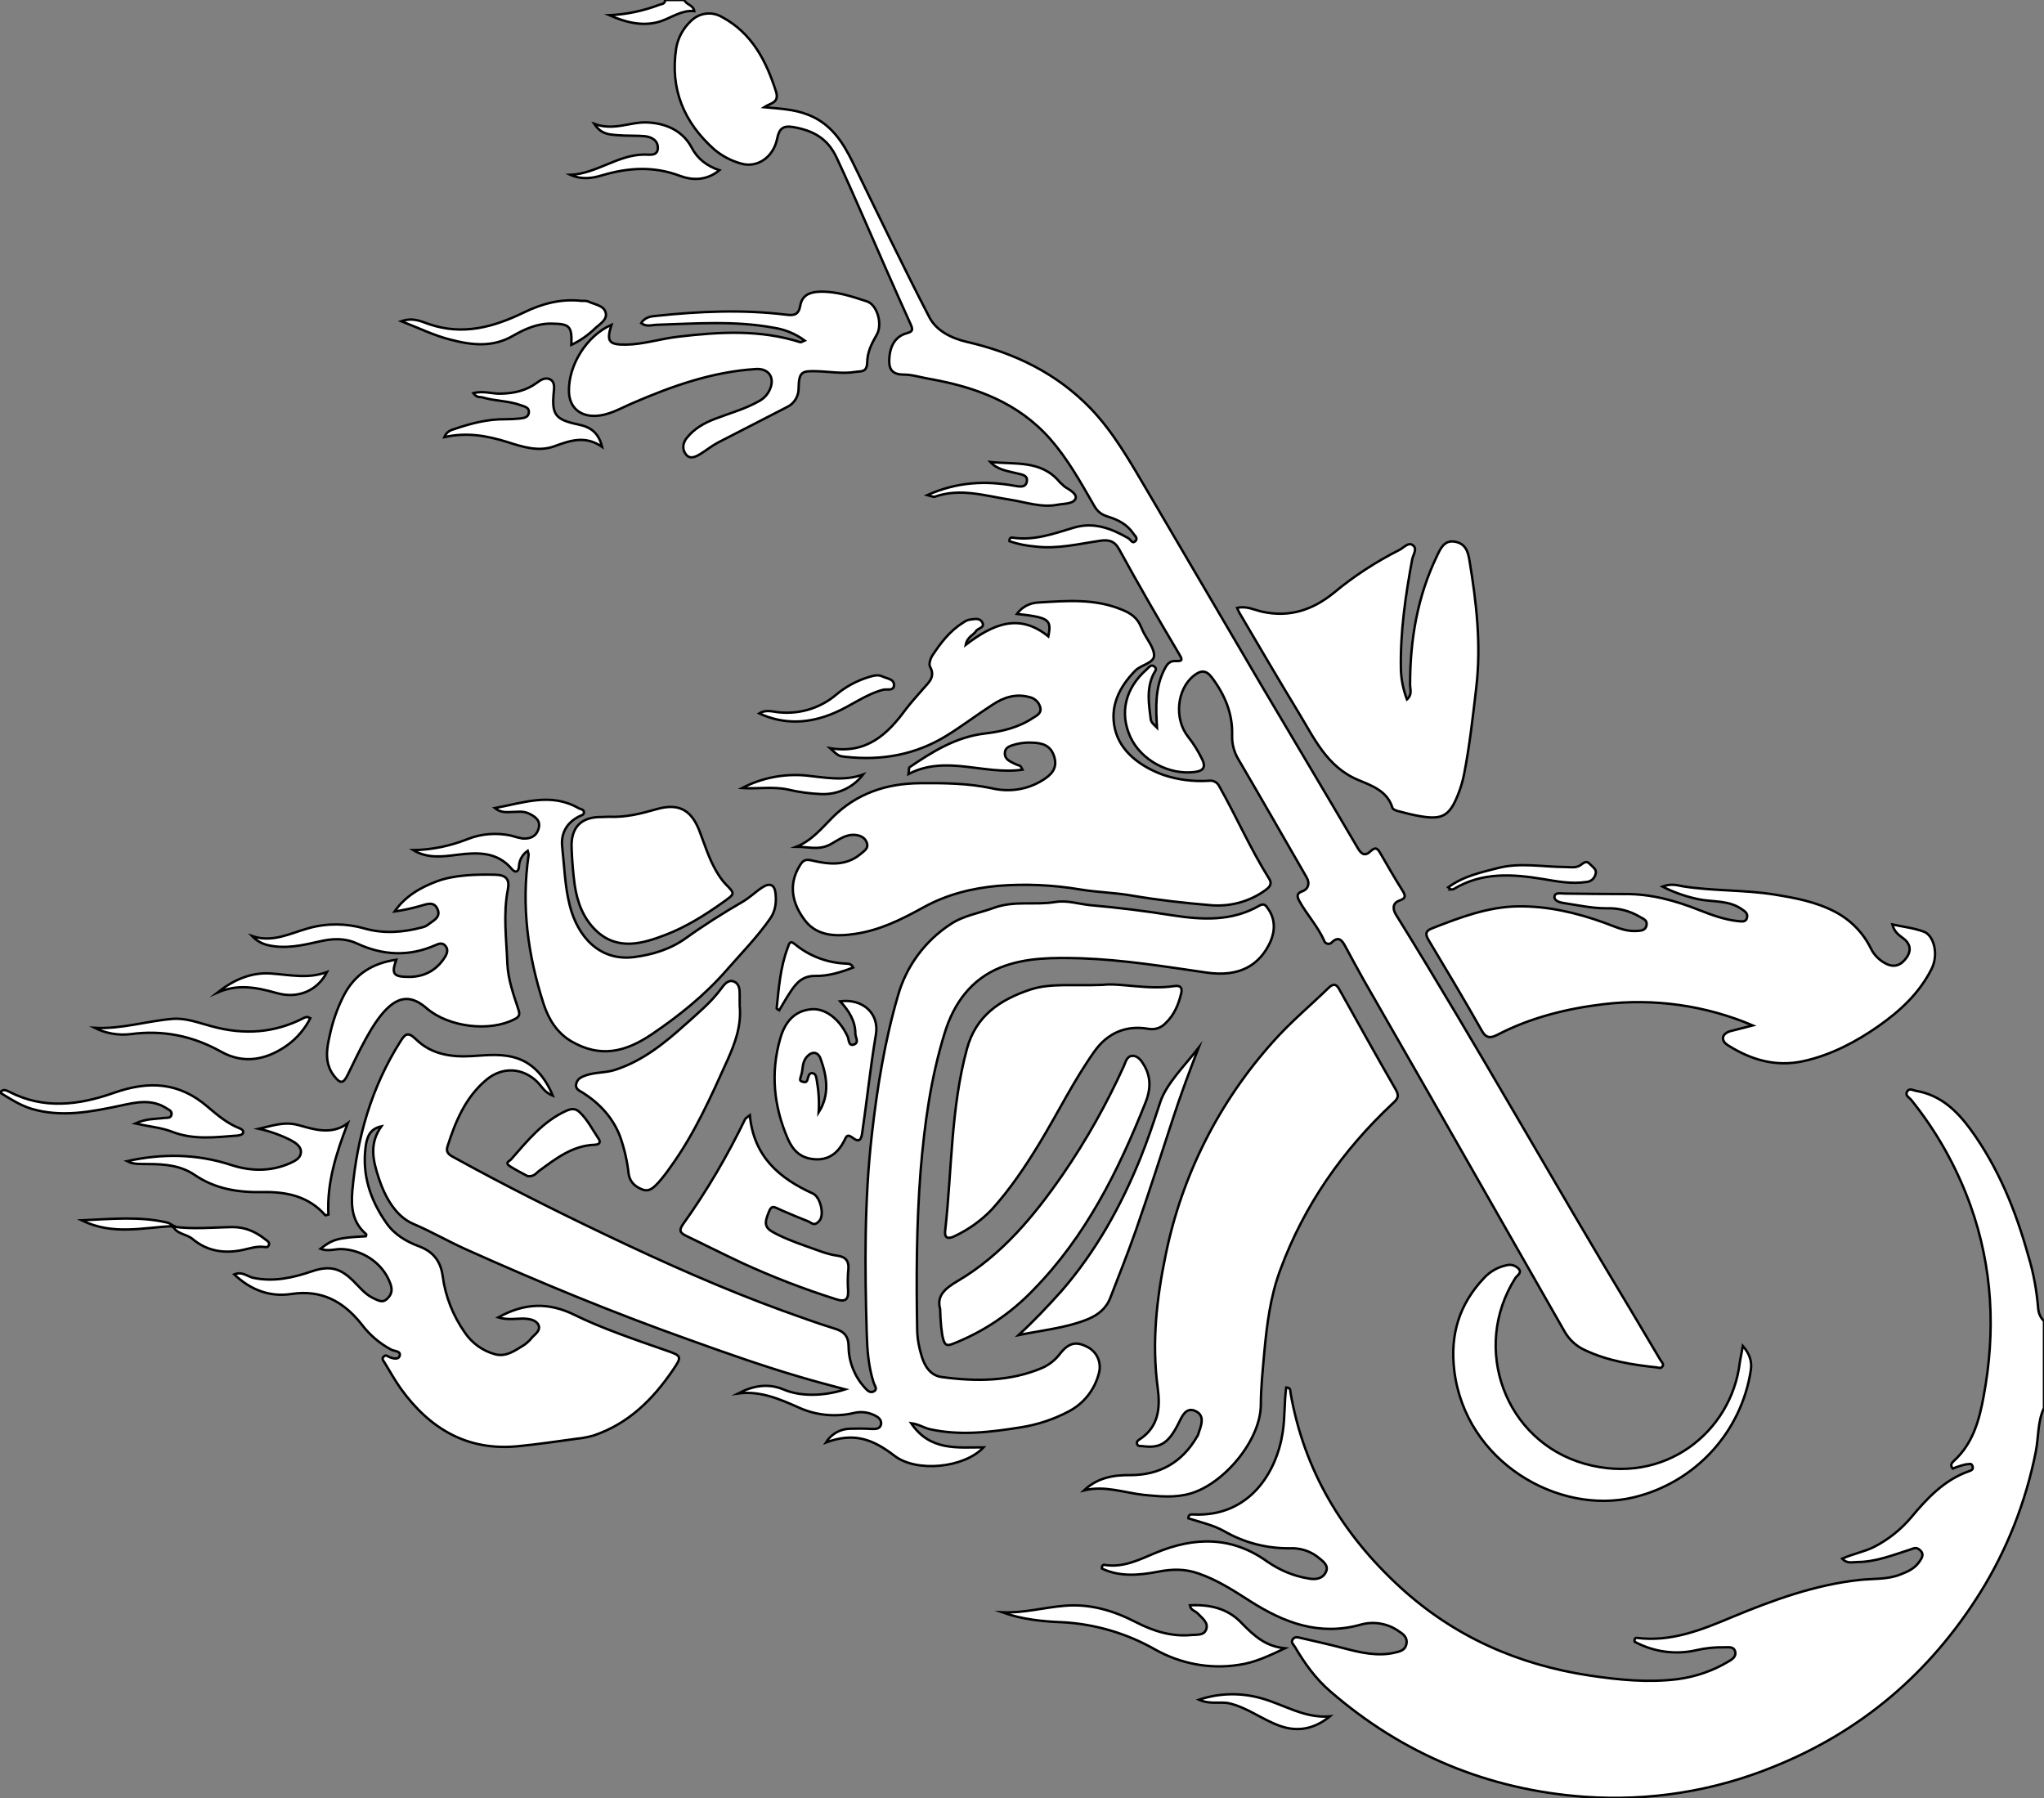 <?xml version="1.0" encoding="utf-8"?>
<!-- Generator: Adobe Illustrator 21.0.0, SVG Export Plug-In . SVG Version: 6.00 Build 0)  -->
<svg version="1.1" baseProfile="tiny" id="图层_1"
	 xmlns="http://www.w3.org/2000/svg" xmlns:xlink="http://www.w3.org/1999/xlink" x="0px" y="0px" viewBox="0 0 846.4 744.5"
	 xml:space="preserve">
<rect x="0" y="0" width="846.4" height="744.5" fill="#808080" stroke="none"/>
<g>
	<path id="X940018M2Gra2OT10_5_" fill="#FFFFFF" stroke="#000000" stroke-miterlimit="10" d="M846.4,583c-2.7,5.7-2.2,12.1-3.4,18.1
		c-4.1,20.7-11.9,40.6-23.1,58.5c-20.8,33.2-49.2,57.4-85.6,72c-24.8,10.1-51.5,14.3-78.2,12.4c-39.9-2.9-75.2-17.6-105.4-43.8
		c-5.9-5.1-10.5-11.5-14.5-18.3c-0.5-0.9-1.8-1.8-0.9-3.1c0.9-1.3,2.2-0.8,3.2-0.6c6.1,1.4,12.3,2.8,18.4,4.4
		c6.1,1.6,13.6,3.4,20.7,1.7c2.2-0.5,4.3-1,4.8-3.6s-1.2-4-3.1-5.2c-4.6-3.3-10.4-4.3-15.8-2.8c-17.1,4.8-31.7-0.7-45.8-9.7
		c-6.9-4.4-13.6-8.8-21.5-11.5c-5.7-2-11-1.8-16.7-0.7c-7.9,1.5-15.8,2.2-23.2-1.3c-0.1-1.3,0.5-1.7,1.2-1.5c7.7,1.2,14.3-2.2,21-5
		c16.1-6.7,31.6-7,46.4,3.7c5.1,3.5,10.8,5.9,16.9,6.9c3.1,0.6,6,0.1,7.3-2.8s-1.8-4.7-3.7-6.3c-3.2-2.4-7.3-3.6-11.3-3.4
		c-9.5,0.1-18.9-2.3-27.2-7.1c-4.6-2.6-9.9-3.7-14.8-5.3c0-1.9,1.3-1.6,2.1-1.6c23.4,1.1,34.6-17.8,37-34.3
		c0.9-6.1,0.6-12.2,1.4-18.3c1.9,0.1,1.7,1.4,1.8,2.2c5.6,32.3,21.6,58.7,45.5,80.6c22.3,20.4,48.7,32,78.4,36.5
		c12.1,1.8,24.1,3,36.3,1.5c7.5-1,14.6-3.4,21.1-7.3c1.6-0.9,3.4-2.1,2.8-4.2s-2.7-1.7-4.3-1.7c-4-0.1-7.9,0.3-11.8,1.2
		c-8.6,2-17.7,0.7-25.5-3.5c-0.2-1.4,0.4-1.7,0.9-1.6c14.1,1.8,26.8-3.3,39.4-8.6c17.1-7.1,34.4-13.4,52.9-15.4
		c5.6-0.6,11.3-0.1,16.7-2.2c3.2-1.2,6.2-2.6,8.1-5.5c0.8-1.2,2-2.9,0.3-4.5s-2.6-0.9-4.1-0.4c-7.3,2.3-14.4,5.2-22.2,5.2
		c-1.9,0-4,0.8-6.1-1.4c4.5-2,9-2.8,13.1-4.8c5.9-3,11.2-7.2,15.5-12.3c6.7-8,13.7-15.5,23.9-19.1c0.9-0.3,2-0.7,1.5-2.1
		s-1.3-0.8-2.2-0.8s-4.1,1-6,1.8c-1.3-1.6-0.2-2.5,0.5-3.2c7.9-7.2,10.5-16.9,12.3-26.7c5-26.8,3.8-53.3-5.5-79.2
		c-5.7-15.8-14-30.6-24.6-43.7c-0.8-0.9-2.5-1.7-1.6-3.3s2.5-0.5,3.7-0.3c10.1,1.7,16.9,8.2,22.6,16c11.5,15.8,18.7,33.6,23.9,52.3
		c2.2,7.2,3.5,14.5,4.1,22c0.2,1.9,1,3.7,2.4,5L846.4,583L846.4,583z"/>
	<path id="XBF0202M2Gra6Co4_4_" fill="#FFFFFF" stroke="#000000" stroke-miterlimit="10" d="M283.4,0c0.7,2,3.6,1.9,4.1,4.6
		c-5.1-0.5-9.1,2.5-13.6,4.1c-7.2,2.5-14.5,0.7-21.6-2.4C259.4,6,266.4,4.5,273,2c1.1-0.4,2.4-0.3,2.4-2H283.4z"/>
	<path id="X940018M2Gra2OT10_4_" fill="#FFFFFF" stroke="#000000" stroke-miterlimit="10" d="M157.9,466.4c-4.9,1-6,4.7-6.5,8.5
		c-1.5,11.6,1.9,22,8.6,31.5c3.4,4.9,8.3,7.7,13.6,9.7s8.8,5.6,9.7,12.2c1.1,8.5,4.3,16.5,9.2,23.5c2.9,4.3,7.3,7.5,12.3,8.9
		c4.8,1.4,8.6-1.6,12.4-3.9c1.2-0.9,2.3-1.9,3.2-3.1c1.4-1.4,3.5-2.9,2.6-5s-3.6-2.6-6-2.7c-2.4-0.1-6.8,0.7-10.7-0.5
		c11-6.1,21-6.3,31.7-1s24.9,10.2,37.6,14.6c6.7,2.3,6.9,2.5,3.1,8.1c-8.3,12.2-18.4,22.3-32.9,27.2c-2.2,0.6-4.5,1.1-6.8,1.3
		c-8.1,1.1-16.1,2.3-24.2,3.1c-21.2,2.2-36.9-7.2-48.9-23.9c-2.4-3.4-4.4-7-6.6-10.6c-0.5-0.8-1.4-1.7-0.4-2.6s1.5-0.1,2.3,0.2
		s3.7,1.5,4.3-0.5s-2.1-1.9-3.4-2.5c-4.9-2.6-9.1-6.2-12.4-10.6c-7.5-9.4-16.5-14.4-29.1-12.5c-8.7,1.3-16.6-1.5-23.6-8.1
		c3.3-1.4,5.5,0.9,7.8,1.4c8.5,1.8,16.5,0,24.4-2.7s12.1-0.8,16.9,3.8c2.6,2.5,4.8,5.5,8.2,7.2s4.5,2,6.4,0s1.7-4.1,0.7-6.5
		c-3.1-7.9-11.1-13.3-19.8-13.7c-2.9-0.1-5.8,1.1-8.9-0.1c5-4,7.3-4.6,18.8-5.2c0.1-0.3,0.3-0.8,0.1-0.9c-5.6-4.8-6.3-10.9-5.7-18
		c2-22.1,7.9-42.7,19.8-61.6c2-3.2,3.1-4.4,6.5-1.1c6.4,6.3,14.6,7.5,23.2,7c6.5-0.4,13-1.2,19.3,1.1c6.3,2.3,11.1,7.7,14.2,15.3
		c-3.5-1.4-4.6-3.9-6.4-5.7c-6.1-6-14.5-6.4-21.1-0.9c-8.7,7.3-12.8,17.3-16.1,27.6c-0.8,2.5,0.7,3.5,2.6,4.5
		c21,11.6,42.4,22.3,64,32.6c23.7,11.3,47.7,22,72.4,31c7,2.5,14.1,5.1,21.2,7.3c4.1,1.2,5.9,3.2,5.9,7.7c0.1,6.2,2.5,12.2,6.7,16.8
		c1,1.1,2.2,2.4,3.8,1.5s0.3-2.3-0.1-3.5c-2.2-6.7-2.7-13.7-2.9-20.7c-0.8-27.3-1-54.7,2.1-81.9c2.2-19.4,5.3-38.7,10.8-57.6
		c3.4-12.2,11.2-22.8,21.8-29.7c5.3-3.6,12-4.6,18-6.8c8.5-3.1,17-1,25.4-2.4c4.9-0.8,9.6,0.8,14.4,1.3c11.4,1,22.7,2.4,34,4.2
		c12.3,1.9,24.7,2.6,36.1-4c1.9-1.1,2.7-0.1,3.6,1.3c3.1,4.4,2.9,9.3,0.9,13.8c-4.3,9.2-12.3,14.7-26.5,12.6
		c-17.2-2.5-34.5-5.3-51.9-5.9c-11.3-0.3-22.8-0.4-33.3,3.8c-12,4.8-19.3,14.7-23.1,27.1c-5.8,18.7-8.4,37.9-10,57.3
		c-1.7,22-1.8,43.9-1.4,65.9c0.1,3.7,0.8,7.3,1.9,10.8c1.2,4,3.6,7.9,8.3,8.5c14.1,1.9,28.2,1.9,41.6-3.8c2.9-1.3,5.4-3.3,7.3-5.8
		c3.5-4.5,6.6-5.3,11.1-3c4.1,1.9,6.2,6.4,5.1,10.8c-1.7,6.9-6.2,12.7-12.5,16c-6.2,3.3-12.9,5.5-19.8,6.6
		c-12.5,2-25.1,3.6-37.7,0.8c-2.4-0.5-4.4-2-7.8-2.5c7.8,11.6,19.1,10,30,10c-8.1,8.6-27.8,10.5-36.9,3.5s-16.9-9.8-28.4-5.5
		c2.1-3.4,5.8-5.6,9.8-5.7c3.2-0.1,6.3-0.1,9.5,0.1c1.4,0,2.8,0,3.4-1.5s-0.4-3-1.7-3.7c-2.7-1.6-6-2.2-9.1-1.5
		c-7.8,1.9-16.1,1.1-23.4-2.3c-7.9-3.5-15.8-6.9-24.9-5.7c6.2-3.2,12.4-4.4,19-1.6s16.1,2.9,25.4-0.1c-7.1-1.9-13.2-3.5-19.2-5.3
		c-15.3-4.5-30.3-9.8-45.3-15.2c-31.5-11.2-62.3-23.9-92.8-37.6c-7.3-3.3-14.2-7.3-21.5-10.4s-11.7-11-14.3-18.8
		C154.3,480.2,152.9,473.5,157.9,466.4z"/>
	<path id="X1100AAM2Gra1OT6_6_" fill="#FFFFFF" stroke="#000000" stroke-miterlimit="10" d="M316.4,44.4c6.3,0.6,12.4,0.8,18.2,3.1
		c9.5,3.7,14.4,11.3,18.6,19.9c10.4,21.4,20.7,42.8,31.6,63.9c3,5.8,9.3,8.8,15.7,10.3c19.6,4.5,37.1,13,51.1,27.5
		c9.7,10.1,16.6,22.5,23.7,34.5c15.7,26.7,31.3,53.4,47,80.1c13.3,22.5,26.7,44.9,39.9,67.4c1.5,2.6,3,3.6,5.3,1.4s3.1-0.9,4.2,1
		c2.9,5,5.8,10.1,8.9,15c1.4,2.2,1.8,3.4-1.1,4.4c-2.9,1-2.9,3.5-1.4,5.9c33.7,54.3,64.8,110.1,97.8,164.7l11.7,19.7
		c0.5,0.8,1.5,1.6,0.8,2.6s-1.5,0.5-2.3,0.4c-10.3-1.1-20.4-2.7-29.9-7.2c-3.5-1.6-6.4-4.3-8.3-7.6l-55.9-98l-27.3-47.6
		c-2.6-4.6-5.1-9.3-7.6-13.9c-1.3-2.4-2.7-4.5-5.6-1.7c-0.7,0.8-1.9,0.8-2.7,0.1c-0.2-0.2-0.4-0.5-0.5-0.8
		c-2.6-6-7.2-10.8-10.3-16.5c-1.2-2.3-0.8-3.2,1.4-4s3.2-3.1,1.6-5.8c-9.4-16.3-18.7-32.6-28.2-48.8c-1.8-3-2.7-6.4-2.6-9.9
		c0.3-9-3-16.8-8.4-24c-2.5-3.3-4.7-2.9-7.5-0.7c-7,5.6-8.2,17.9-2.3,25.3c2.3,2.9,4.2,6,5.8,9.3c1.5,3,0.7,4.7-2.7,5.2
		c-10.8,1.6-22.7-4.8-27.1-14.6s-2.1-20,6.8-27.8c1-0.9,1.8-2.3,3.2-1.2s0.1,2.1-0.4,3.2c-2.9,6-1.9,12.3-1.1,18.6
		c0.2,1.4,1.3,2.2,2.6,3.5c-0.5-8.5-0.8-16.4,2.9-23.8c1.1-2.2,2.1-4,5.1-3.8s2.3-1,1.1-3c-8.5-14.3-16.8-28.7-24.8-43.3
		c-1.9-3.5-4.4-4-7.8-3.5c-8.9,1.3-17.7,3.5-26.8,2.4c-3.7-0.3-7.3-1-10.8-2.2c-0.1-1.3,0.6-1.6,1.2-1.5c8.9,1.4,17.1-1.6,25.4-4.1
		s15.6,0.3,22.7,4.4c0.9,0.5,1.5,2.4,2.8,1.2s-0.2-2.3-0.9-3.3c-2.5-3.7-6.3-5.6-10.2-6.8s-5-2.9-6.5-5.6
		c-5.3-9.2-10.5-18.5-17.6-26.6c-13.3-15.1-30.8-21.5-49.9-24.9c-3.6-0.6-7.2-1.8-10.8-1.8c-5.5,0-6.3-3-5.9-7.4s2.4-8.4,7.1-9.7
		c2.6-0.7,2.7-1.4,1.7-3.7c-6.7-14.8-13.2-29.7-19.7-44.6c-3.6-8.2-7.2-16.4-11-24.5s-9.9-11.2-18-12.6c-4.3-0.7-5.8,0.8-6.6,4.9
		c-1.6,7.7-8.3,12.2-15,10.2c-4-1.1-7.8-3.1-11-5.8c-12.6-11.2-18.4-25-15.8-41.9c0.7-4.3,2.9-8.3,6.1-11.3
		c3.4-3.4,8.6-4.1,12.8-1.7c12.5,6.7,18.4,18.2,22.5,31.1C322.7,42.7,318.9,42.7,316.4,44.4z"/>
	<path id="XFF0007M2Gra8OT3_1_" fill="#FFFFFF" stroke="#000000" stroke-miterlimit="10" d="M399.9,267c11.3-8.6,22.1-13.3,34.2-3.5
		c1.4-7,0.3-7.8-13-9.3c2-2.8,5.2-4.5,8.6-4.7c11.8-0.7,23.5-1.8,35,3c3.7,1.5,6.3,3.4,7.8,7.1l0.8,1.8c1.6,3.3,4.4,6.5,4.6,9.8
		s-5.2,4-7.7,6.4c-6.8,6.9-10.7,14.9-8.5,24.3s10.7,15.6,20.1,19c6,2,12.4,2.8,18.7,2.4c1.8-0.3,3.6,0.6,4.4,2.3
		c7.1,12.6,12.9,25.9,20.6,38.2c1.6,2.5-0.1,3.8-2.1,5.2c-6.5,4.5-14.3,6.5-22.2,5.8c-10.7-0.9-21.5-2.1-32.1-3.9
		c-7.2-1.3-14.6-1.4-21.8-2.6c-11.3-1.9-22.7-2.4-34.1-1.5c-10.9,1-21.2,3.6-30.8,8.9s-18.2,9.5-28.4,11c-7.5,1.1-15.5,1.1-20.6-5.5
		s-7.3-14.6-2.2-22.8c1.2-2,2.2-2.8,5-2.1c6.9,1.6,14.1,2.5,20.3-2.8c1.4-1.2,3.2-2.2,2.5-4.4c-0.7-2.2-2.6-3.2-5-3.4
		c-4-0.3-7.1,2.3-10.1,3.9c-4.8,2.6-9.3,1-14.1,1c6.3-2.5,10.4-7.6,14.9-12.1c10-10,22.4-14.1,36.2-14.2c10-0.1,19.9,0,29.8,2.1
		c7.1,1.7,14.6,0.6,20.8-3.2c3.6-2.2,6.5-4.8,5.1-9.7s-5-5.9-9.3-6c-2.2-0.1-4.3,0.1-6.4,0.6c-2,0.6-4.7,1-4.8,3.7s2.2,3.5,4.2,4.5
		s2.1,0.2,3.1,2.4c-15.9,2.3-31.6-6.3-47.2,1.8c0.3-1.9,0.1-2.6,0.4-2.8c9.6-6.5,19.3-12.6,31.4-14c6.8-0.8,13.7-2.4,19.7-6.4
		c1.6-1,3.8-2,3-4.6c-0.6-2.1-2.4-3.7-4.6-4.1c-5.6-1.5-10.6,0.2-15.1,3.2c-6.4,4.1-12.5,8.8-19,12.8c-12.8,7.9-26.8,10.4-41.6,8.8
		c-3.1-0.3-3.1-0.3-6.7-3.6c15,2.5,23.7-5.6,31.3-16c2.2-2.9,4.7-5.6,7.1-8.4s5.4-5,3-9.4c-0.5-1,0.1-3.1,0.8-4.3
		c3.5-5.3,7.3-10.4,12.8-13.8c0.8-0.6,1.7-1.1,2.7-1.3c1.9-0.2,4.3-1,5.4,1.2s-1.9,2.2-2.7,3.6S400.5,263.7,399.9,267z"/>
	<path id="X940018M2Gra2OT10_3_" fill="#FFFFFF" stroke="#000000" stroke-miterlimit="10" d="M448.9,617.1
		c5.5-5.2,12.1-6.4,19.2-6.3c12.1,0,21.4-5.3,27.5-15.8c0.2-0.3,0.4-0.6,0.5-0.9c1.1-3.5,3.2-7.8-1-9.8s-5.8,2.6-7.3,5.5
		c-4,7.8-7.4,10-14.7,9c-0.8-0.1-1.8,0.2-2.2-0.8s0.3-1.6,1-2c8-5.2,8.6-13.2,7.5-21.3c-2.5-18.6-0.5-36.9,3.3-55.1
		c6.7-32.9,22.1-63.4,44.6-88.4c7.1-8,15.3-14.8,22.9-22.2c1.8-1.7,3.1-1.7,4.3,0.5c7.8,13.9,15.5,27.9,23.5,41.7
		c1.5,2.7,0.8,3.8-1.3,5.7c-20.7,19.4-36.6,42-46.5,68.8c-4.2,11.2-5.6,22.8-6.7,34.6c-0.6,7.1-1.4,14.3-1.4,21.4
		c-0.1,14.9-15.5,32.8-29.1,36.7c-6.4,1.9-12.9,1.2-19.3,0.6C465.5,618.1,457.5,615,448.9,617.1z"/>
	<path id="X940018M2Gra2OT10_2_" fill="#FFFFFF" stroke="#000000" stroke-miterlimit="10" d="M725.8,424.6
		c-19.5-8.3-40.8-11.3-61.8-8.8c-15.1,1.8-30.1,5.5-43.8,12.6c-2.9,1.5-4.8,1.7-6.7-1.8c-7.1-12.6-14.5-24.9-21.9-37.3
		c-1.4-2.3-1.5-3.8,1.4-4.9c11.5-4.5,23.1-8.9,35.4-9.1c12.3-0.2,24.4,2.6,36,6.8c4.2,1.5,8.3,3.6,12.9,3.4c1.8-0.1,4,0,4.5-2.3
		s-1.4-2.7-2.8-3.6c-4.2-2.5-9-3.7-13.8-3.5c-6,0-11.9-1.3-17.8-2.2c-1.5-0.2-3.9-0.9-3.7-2.7s2.7-1.2,4.2-1.2
		c8.3,0.1,16.6,0.2,24.9,0.2c10.8-0.1,21,2.7,31,6.7c5.1,2,10.3,3.9,15.8,4.5c1.4,0.1,3.3,0.6,3.8-1.3s-0.8-2.7-2.1-3.6
		c-5.5-3.9-12.1-2.9-18.2-4.2c-5.1-1.1-10-2.8-14.7-5.2c3.8-1.4,6.2-0.5,8.5-0.1c12.5,2,25.3,1.4,37.8,3.4c8.7,1.4,17.3,3,25.3,7.2
		c6.4,3.4,11.5,8.6,14.7,15.1c1.3,2.7,3.5,4.9,6.2,6.3c3.7,1.9,6.5,0.5,8.6-2.5s1.6-5.9-1.7-8.2c-1.6-1.2-3.4-2.5-4.2-5.5
		c4.8,1,9.1,1.5,13.1,3s6.2,9.2,3.2,15.3c-5.1,10.2-13.2,17.6-22.2,23.9s-19.5,11.9-31,14.4s-21.7-0.6-31.2-6.6
		c-1.1-0.7-2.2-1.8-2-3.2s1.7-2.3,3.3-2.7L725.8,424.6z"/>
	<path id="XA80212M1Gra1OT3" fill="#FFFFFF" stroke="#000000" stroke-miterlimit="10" d="M512.3,251.7c3.9-0.9,7.2,0.9,10.4,1.6
		c11.4,2.5,21-0.8,29.7-7.9c8.3-6.9,17.4-12.8,27.1-17.7c1.8-0.9,3.7-3.4,5.6-1.9c1.9,1.5,0.1,3.8-0.3,5.7
		c-2.8,15.1-5,30.2-4.7,45.6c0.1,4.3,1,8.5,2.5,12.5c2.3-2,1.3-4.2,1.3-6.1c0-18.5,3-36.4,11.1-53.2c1.5-3.2,3.1-6.8,7.5-6
		s5.4,4.1,6,7.8c2.9,17.4,4.9,34.9,2.8,52.7c-1.4,11.9-2.7,23.8-5,35.6c-0.6,3.1-1.5,6.1-2.7,9c-3.4,8.4-6.4,10.1-15.3,8.6
		c-3.1-0.5-6.2-1.3-9.2-2.1c-0.9-0.2-2.3-0.7-2.5-1.4c-2.1-7-8.6-9.2-14.1-11.5c-13.2-5.5-18.4-17.6-25.1-28.5
		c-8.2-13.5-16.2-27.2-24.2-40.8C512.9,253.2,512.7,252.6,512.3,251.7z"/>
	<path id="XFF0007M2Gra2OT3_1_" fill="#FFFFFF" stroke="#000000" stroke-miterlimit="10" d="M218.5,352.3c-2.2,1.5-3.5,3.9-3.6,6.5
		c-0.1,2-1.3,2.9-2.9,1.1c-6.1-7.3-14.2-7-22.4-6c-6.3,0.8-12.5,1.7-18.5-1.9c7.7-0.1,15.3-1.7,22.4-4.5c5.7-2.3,12.1-2.8,18.1-1.5
		c1.6,0.5,3.2,0.9,4.8,1.2c3,0.2,5.6-0.7,6.6-4s-1.1-4.9-3.7-6.2s-4.5-0.8-6.8-0.8s-4.9,0.6-7.6-1.6c12-2.2,23.2-6.5,34.6,0
		c0.8,0.5,2.1,0.4,2.3,1.6s-1.1,1.4-1.9,1.8c-5.2,2.6-7.7,7-7.1,12.6c0.9,8.1,1.1,16.3,3.1,24.2c3.3,13.2,12.5,23.3,26.7,21.5
		c7.6-1,15-3.2,21.5-7.9s15.4-10.4,23.4-15c3.1-1.8,5.5-4.3,8.4-6.1s4.8-0.9,5.2,2.3s0.3,7.1-2,10.5c-5.4,7.8-12.1,14.6-18.3,21.7
		c-9,10.3-19.6,18.8-30.8,26.4c-11.2,7.6-21.5,9.8-33.2,3.1c-6.1-3.5-9.6-9.2-11.7-15.6c-6.5-20.1-9.3-40.6-6.2-61.7
		C218.9,353.5,218.7,353.1,218.5,352.3z"/>
	<path id="X1100AAM2Gra1OT6_5_" fill="#FFFFFF" stroke="#000000" stroke-miterlimit="10" d="M456.5,407.8c7.5-0.9,18.6,2.2,29.8,0.5
		c2.6-0.4,3.4,0.8,2.8,3.1c-1.1,4.6-2.9,8.9-6.4,12.2c-1.8,2-4.5,2.9-7.2,2.4c-9.2-1.6-16.8,1.7-22.2,9.2
		c-8.6,12.1-15.1,25.4-22.8,38.1c-5.9,9.7-12.2,19.1-19.8,27.5c-4.4,4.6-9.6,8.3-15.3,11c-2,1-4.5,1.6-4-2.3
		c2.8-25.1,2.3-50.6,9-75.2c3.7-13.7,13.7-20.4,26.4-24.6C435.3,407,444.1,408.3,456.5,407.8z"/>
	<path id="X1100AAM2Gra6OT6_1_" fill="#FFFFFF" stroke="#000000" stroke-miterlimit="10" d="M253.2,134.5c-2.2,6.9-1.1,8.3,6.1,8.2
		c7.2-0.1,14.4-2.5,21.7-3.3c17-2,33.8-3,50.4,2.3c0.3,0.1,0.8-0.3,1.8-0.7c-3.8-2.8-8.2-4.6-12.8-5.3c-16.2-3-32.5-1.7-48.8-1.2
		c-1.9,0.1-3.9,0.9-6.1-0.7c1.5-2.4,3.8-2.8,6.2-3c17.9-1.9,35.9-2.7,53.8-0.5c3.2,0.4,5.2,0.2,5.9-3.8c0.7-4,3.5-5.5,7.7-5.7
		c7-0.3,13.5,1.9,19.9,4c4.3,1.4,6.5,9.5,4.1,13.7s-3.9,7.3-4,11.6s-2.8,3.5-4.9,3.9c-5.5,0.9-10.9-0.2-16.4-0.3s-7,0.1-7.1,6.9
		c0.1,3.4-1.8,6.6-4.9,8l-28.4,14.6c-2.5,1.3-4.7,3.1-7.1,4.6s-4.6,2.5-6.3,0.3c-1.7-2.2-1.2-4.9,0.5-6.9c3-3.7,7-6,11.4-7.7
		c6.2-2.4,12.6-4.1,18.4-7.4c2.1-1.1,3.7-2.9,4.6-5.1c2-4.8-0.7-8.5-5.8-8.2c-18,1.1-34.7,7-51.1,14.1c-5.2,2.2-10.1,5.3-16,5.3
		s-10.2-3.5-10.4-10C235.3,151.2,243,138.9,253.2,134.5z"/>
	<path id="XFF0007M2Gra2OT3" fill="#FFFFFF" stroke="#000000" stroke-miterlimit="10" d="M164.1,397.4c-2.2,6-1.1,7.1,5.3,7.1
		c6.4,0,11.5-2.8,14.9-8.3c0.9-1.5,1.4-3.1,0.1-4.6c-1.3-1.5-2.8-0.8-4.2-0.2c-10.9,4.8-21.8,4.2-32.3-0.7
		c-5.2-2.4-10.3-2.1-15.5-0.9c-7.1,1.6-14.2,3.3-21.7,1.5c-2.4-0.6-4.6-1.9-6.3-3.7c8.5,2.9,15.8-1.2,23.5-3.3
		c7.6-2.1,15.6-2,23.2,0.2c7.9,2.2,15.8,1.6,23.7-0.5c0.8-0.2,1.6-0.5,2.3-1c2-1.7,5.6-3,4.1-6.5s-4.5-2.1-7.1-1.4
		c-3.5,1-7.1,1.8-10.7,2.3c4.4-6.3,10.6-9.9,17.6-12.5s15.9-2.9,24.1-2.7c4.6,0.1,6,2,5.2,6.1c-2,10.2-0.6,20.5-0.2,30.8
		c0.3,6.5,2.5,12.6,4.5,18.7c0.8,2.3,0.5,3.2-1.5,4.2c-10.3,5.4-27.3,3.3-36.3-4.4c-6.3-5.5-11.5-5.3-17.3,0.8
		c-5.8,6.1-11,17.4-15.5,26.6c-1.8,3.7-3,3.9-5.6,0.6c-4.1-5.2-3.2-11.1-1.9-16.7c1.2-5.8,3.2-11.5,5.9-16.8
		C147,403.3,154.3,398.8,164.1,397.4z"/>
	<path id="X1100AAM2Gra6OT6" fill="#FFFFFF" stroke="#000000" stroke-miterlimit="10" d="M252.1,338.2c7.1,0.3,13.3-1.3,19.6-3.1
		c9-2.6,14.3-0.1,17.8,8.6c2.2,5.7,4,11.7,7.1,17c1.1,1.9,2.3,3.7,3.8,5.3c4.1,4.2,4,4-1,7.6c-7.6,5.4-15.4,10.3-24.1,13.6
		s-19.3,6.7-28.3-1.7c-5.5-5.2-7.9-11.8-9-18.9c-0.7-5.1-1.1-10.2-1.3-15.4c-0.4-8.6,3.9-13,12.4-12.9L252.1,338.2z"/>
	<path id="XFF0007M2Gra3OT3" fill="#FFFFFF" stroke="#000000" stroke-miterlimit="10" d="M721.7,557.3c3,3.5,3.8,6.7,3.3,10
		c-3.9,25.8-23.1,46.6-48.5,52.7c-31.2,7.5-69.7-14.7-74.3-52.5c-1.8-15,2.1-27.5,12.3-38.3c2.5-2.7,5.8-4.6,9.4-5.3
		c1.8-0.5,3.7,0.1,5,1.5c1.4,1.7-0.6,2.6-1.4,3.8c-18.4,29-4.3,67.6,28.7,76.9s60.7-13.2,64.2-41.7
		C720.7,562.3,721.2,560.3,721.7,557.3z"/>
	<path id="X1100AAM2Gra1OT6_4_" fill="#FFFFFF" stroke="#000000" stroke-miterlimit="10" d="M389.3,542c-1.5-5.3,1.8-8.4,7.3-11.6
		c18.3-10.8,31.6-26.9,43.5-44.1c9.7-14.1,18.1-29.1,25.2-44.7c0.8-1.7,1.2-4.3,3.6-4.4s3.9,2.2,5.1,4.3c2.7,4.9,2.4,9.9,0.4,14.9
		c-11.3,28.4-24.8,55.6-46.6,77.8c-9.4,9.8-20.8,17.4-33.4,22.3c-2.4,0.9-3.1,0.4-3.8-1.9S389.4,547,389.3,542z"/>
	<path id="X1100AAM2Gra1OT6_3_" fill="#FFFFFF" stroke="#000000" stroke-miterlimit="10" d="M306.3,416.3c0.8,8.4-1.9,15.5-4.9,22.3
		c-6.9,15.3-13.7,30.7-23.6,44.4c-1.6,2.3-3.3,4.6-5.2,6.7c-1.7,1.8-3.6,3.9-6.4,2.9s-5.4-2.9-5.9-6.7c-0.6-5.3-1.8-10.5-3.6-15.5
		c-3-7.7-8.4-13.5-15.3-17.9c-1.3-0.8-3.3-1.5-2.8-3.7s2.1-2.8,3.9-3.5c4-1.4,8.2-1,12.2-2.3c11.4-3.7,20.4-11,29.1-18.8
		c5.2-4.7,10.6-9.1,14.8-14.8c1.2-1.6,2.8-3.9,5.2-3s2.5,3.3,2.5,5.6S306.3,415.3,306.3,416.3z"/>
	<path id="X940018M2Gra2OT10_1_" fill="#FFFFFF" stroke="#000000" stroke-miterlimit="10" d="M310.5,461.8
		c1.6,17.1,12.2,26.1,26.1,32.4c3.1,1.4,4.9,8.8,2.7,11.3c-2.2,2.5-3.2,0.8-4.7,0.2c-3.6-1.4-7.1-2.9-10.6-4.4s-4.4-2.7-5.7,0.7
		c-1.3,3.4-2.2,5.8,1.3,7.9s9.3,4.4,14.2,6.1s8.7,3.4,13.3,4c3.1,0.5,4.5,2.2,4.2,5.5c-0.3,3-0.3,6-0.1,9c0.2,4-1.6,4.6-4.9,3.5
		c-13.3-4.2-26.3-9.2-38.9-15c-7.7-3.6-15.2-7.4-22.9-11.1c-2.2-1.1-3.8-1.9-1.8-4.8c9.9-13.8,18.5-28.5,25.9-43.8
		C308.8,463,309.4,462.7,310.5,461.8z"/>
	<path id="X1100AAM2Gra1OT6_2_" fill="#FFFFFF" stroke="#000000" stroke-miterlimit="10" d="M347.9,414.6
		c9.4-1.2,16.3,5.1,14.8,13.8c-2.3,13.6-3.7,27.3-5.7,40.9c-0.4,2.7-1.3,3.8-3.8,1.9s-2.7-0.6-3.7,1.3c-2.5,4.9-6.4,8-12.3,7.5
		s-8.8-3.7-10.9-8.3c-5.9-13.5-7.3-27.5-3.2-41.7c1.8-6.4,5.6-11.5,12.9-12.1c5.8-0.5,11.7,4.1,15,11.3c0.6,1.3,0.3,4.1,2.6,3.3
		c2.3-0.8,0.6-2.9,0.6-4.5C354.2,422.7,351.5,418.5,347.9,414.6z M339,460.6c4.6-7.2,3.5-14.7,0.8-22.2c-1.1-3-3.6-3.2-5.7-0.8
		c-2.1,2.4-1.5,5-2.3,7.5s-0.6,2.5,0.9,2.9s1.6-0.8,1.9-1.8s0.7-2.1,2-1.8c1.3,0.3,1.4,1.7,1.6,2.8C339,451.6,339.3,456.1,339,460.6
		L339,460.6z"/>
	<path id="X1100AAM2Gra1OT6_1_" fill="#FFFFFF" stroke="#000000" stroke-miterlimit="10" d="M421.8,552.8c6.3-5.8,12.2-12,17.9-18.4
		c14.2-16.4,24.5-35,32.6-55c3-7.5,5.6-15.2,8.1-22.9s10.2-15.3,15.9-22.6c-3.8,9.8-7.5,19.7-10.7,29.6c-5,15.3-9.9,30.6-15.2,45.8
		c-3.3,9.4-7,18.7-10.6,28c-1.7,4.5-5.1,7.2-9.5,9C441.6,549.8,432.3,550.7,421.8,552.8z"/>
	<path id="XD40011M2Gra6OT2_9_" fill="#FFFFFF" stroke="#000000" stroke-miterlimit="10" d="M52.6,480.8c14.5-3.2,28.8-3.1,43.2,1.6
		c7.9,2.6,16.4,2.8,24.4-0.8c1.9-0.9,4.2-1.9,4.4-4.4c0.2-2.5-2.2-4-4.2-5.1c-4.2-2.1-8.6-3.7-13.2-4.7c5.3-1.2,10.4-3.1,16.1-1.6
		c5.7,1.5,13.8,4.6,20.7-0.7c-4.8,12.5-8.7,24.7-8,37.8c-0.7,0.2-1.2,0.4-1.3,0.3c-7-8-16.3-9.8-26.2-9.6
		c-9.9,0.2-19.4-1.3-27.9-7.1c-5.7-3.9-12.4-4.5-19.2-4.5C58.5,481.9,55.5,482.3,52.6,480.8z"/>
	<path id="XD40011M2Gra6OT2_8_" fill="#FFFFFF" stroke="#000000" stroke-miterlimit="10" d="M415,667.6c8.8,0.4,17.2-2,25.8-2.7
		c10.7-0.9,20.3,2,29.6,6.8c7.2,3.7,14.8,6.1,23,5.3c2.2-0.2,5.2,0.3,6.1-2.4s-1.5-4.4-3.2-6.2s-3.1-1.4-3.6-3.7
		c8.1-0.4,15.5,1.2,21.2,7.1c5.7,5.9,10.3,9.9,18.2,10.7c-6.4,3-12.5,6-19.4,6.9c-11.8,1.8-23.8-0.5-34.2-6.3
		c-11.9-6.8-25.2-10.7-38.8-11.4C431.5,671.4,423.1,670.5,415,667.6z"/>
	<path id="XD40011M2Gra6OT2_7_" fill="#FFFFFF" stroke="#000000" stroke-miterlimit="10" d="M0,452.4c1.3-1.7,2.6-0.9,3.7-0.4
		c14.4,7.5,29,5.6,43.5,0.5s27-4.4,38.8,5.8c4,3.4,8.1,6.9,13.2,8.9c0.8,0.3,1.6,0.8,1.5,1.7s-1.4,1.2-2.4,1.3
		c-9.1,0.7-18.2,1.9-27.1-1.6c-4.4-1.7-9.3-2.1-15.2-3.4c4.6-2.1,8.4-1.8,12.1-2.3c1.1-0.1,2.6,0.2,2.9-1.3s-0.9-2-1.9-2.6
		c-6.2-4.1-12.8-2.6-19.2-1.2c-12.3,2.6-24.5,5-36.9,1.3C8.4,457.7,4.2,455,0,452.4z"/>
	<path id="XBF0202M2Gra6Co4_3_" fill="#FFFFFF" stroke="#000000" stroke-miterlimit="10" d="M196,162.8c4.1-1.1,7.7,0.3,11.3,0.2
		c5.5-0.1,10.5-1.2,15-4.5c1.6-1.2,3.5-2.4,5.5-1.4s1.7,3.4,1.5,5.4c-0.9,9.3,0.7,11.3,10.3,13.3c5.3,1.1,8.3,3.6,9.7,9.2
		c-7-4.8-13.2-2.6-19.8-0.2S216.3,185,210,183c-8.4-2.6-16.7-4.1-26-2c1-2.4,2.7-2.9,4.3-3.4c6.8-2.3,13.7-4.1,20.9-4
		c2,0,4-0.1,6-0.3c1.7-0.2,3.6-0.4,3.8-2.5s-1.7-2.4-3.3-3c-5.2-1.9-10.8-1.7-16.1-3.3C198.5,164.4,197.2,164.5,196,162.8z"/>
	<path id="XD40011M2Gra6OT2_6_" fill="#FFFFFF" stroke="#000000" stroke-miterlimit="10" d="M39.2,425.6c10.9,0.6,21.4-2.8,32.1-3.7
		c5.8-0.5,11.1,1.7,16.5,3.1c13.2,3.6,26,2.8,38.2-3.6c0.4-0.2,0.9-0.3,1.4-0.3l1.1,0.5c-2.3,4.5-5.6,8.4-9.7,11.3
		c-8.5,6-17.9,7.8-27.2,2.6c-11.8-6.6-24.1-9.1-37.5-7.3C49,428.8,43.8,427.9,39.2,425.6z"/>
	<path id="XBF0202M2Gra6Co4_2_" fill="#FFFFFF" stroke="#000000" stroke-miterlimit="10" d="M166.2,133c5-1.7,8.4,0.2,11.4,1.2
		c14,4.8,26.7,1.3,39.3-4.8c7.6-3.7,15.5-5.8,24.1-4.8c0.8-0.1,1.7,0,2.5,0.2c2.6,1.3,6.5,1.6,7.3,4.6c0.8,3-2.4,4.7-4.4,6.6
		c-2.9,2.8-6.2,5.1-9.8,6.8c0.3-7.8-0.7-8.7-8.2-8.8c-5.9-0.1-11,2.2-15.9,5c-8.5,5-17.4,3.9-26.1,1.6C180,139,173.8,136,166.2,133z
		"/>
	<path id="XBF0202M2Gra6Co4_1_" fill="#FFFFFF" stroke="#000000" stroke-miterlimit="10" d="M297.9,70.5c-5.4,4.4-11.3,4.2-16.4,2.3
		c-10.9-4.1-21.4-3.4-32.2-0.2c-4.2,1.3-8.7,1.8-13.1-0.2c10.9-0.5,19.7-8.4,30.7-8.4c2.1,0,5.4,0.7,5.5-2.6s-2.6-4.7-5.4-5
		s-7.3-0.1-11-0.4c-3.7-0.3-7-0.3-9.9-4.7c8.1,3,14.8-0.9,21.9-0.6c7.1,0.3,14.5,3,18.4,10.4C288.8,65.7,292.6,68.7,297.9,70.5z"/>
	<path id="X1100AAM2Gra1OT6" fill="#FFFFFF" stroke="#000000" stroke-miterlimit="10" d="M218.5,487c-2-1.1-4.7-2.4-7.2-4
		s-0.4-2.1,0.3-2.9c6.8-7.7,13.2-15.8,23-20.2c2.1-0.9,3.7-1,5.4,0.6c3.3,3.1,5.3,7.2,7.8,10.9c1,1.4,0.6,2.5-1.4,2.6
		c-9.4,0.3-16.3,5.8-23.4,11C221.9,485.9,221,487.3,218.5,487z"/>
	<path id="XBF0202M2Gra6Co4" fill="#FFFFFF" stroke="#000000" stroke-miterlimit="10" d="M384,205c12.4-5.5,24-6,35.8-3.9
		c2.3,0.4,4.9,1,5.4-1.7s-2.1-2.9-4.1-3.4c-3.9-1-8-1.4-11-4.7c10,1.1,21-1,28.7,8.3c0.5,0.6,1.3,1.1,1.8,1.7s5.6,2.8,4.8,5.1
		s-4.9,2.1-7.5,2.6c-6.7,1.3-13.2-1.1-19.7-2.1c-10.3-1.6-20.4-4.9-30.9-1.3C386.6,205.9,385.9,205.5,384,205z"/>
	<path id="XD40011M2Gra6OT2_5_" fill="#FFFFFF" stroke="#000000" stroke-miterlimit="10" d="M314.4,295.4c2.9-1.8,5.8-0.6,8.7-0.4
		c8.4,0.7,16.7-1.9,23.1-7.3c3.9-3.3,8.5-5.8,13.4-7.3c1.9-0.6,4-1.2,5.8-0.3c1.8,0.9,4.9,1,4.8,3.6s-3,1.5-4.5,1.9
		c-7.3,1.9-13.3,6.7-20.2,9.6C335.2,299.6,324.8,300.2,314.4,295.4z"/>
	<path id="XD40011M2Gra6OT2_4_" fill="#FFFFFF" stroke="#000000" stroke-miterlimit="10" d="M496.5,703.8c8.3-2.8,17.3-3,25.8-0.6
		c9.4,2.6,17.9,8.4,28.4,7.5c-6.4,5.2-13.3,6.6-20.8,3.9s-13.5-7.7-21.3-9.4C504.8,704.6,501,705.8,496.5,703.8z"/>
	<path id="XFF0007M2Gra8OT3" fill="#FFFFFF" stroke="#000000" stroke-miterlimit="10" d="M353.3,400.6c-5.1,2-10.4,3.6-15.6,3.5
		s-7.8,2.7-10.2,6.3s-3.2,5.3-4.8,7.9c-0.6-0.4-1.1-0.6-1.1-0.7c0.9-8.5,1.5-17.1,4.6-25.2c0.5-1.3,0.7-3.3,2.9-1.5
		c6,5,13.5,7.8,21.3,8.1C351.3,399.1,352.4,398.9,353.3,400.6z"/>
	<path id="XD40011M2Gra6OT2_3_" fill="#FFFFFF" stroke="#000000" stroke-miterlimit="10" d="M71.5,507.9c8.3,1.2,16.6,0.3,24.9,0.2
		c5.3,0,9.6,2,13.6,5.2c0.8,0.6,1.8,1.1,1.3,2.3s-1.4,0.7-2.2,0.7c-2.9-0.3-5.6,0.6-8.3,1.2c-7.7,1.7-14.9,0.7-21.1-4.5
		c-2.5-2.1-6.5-1.9-8.1-5.3L71.5,507.9z"/>
	<path id="X940018M2Gra2OT10" fill="#FFFFFF" stroke="#000000" stroke-miterlimit="10" d="M599.7,367.4c6.3-4.6,13.3-6.1,20.3-7.9
		c9.4-2.5,18.8-0.5,28.1-0.5c2.3,0,4.7,0.6,6.7-1s2.6-1.2,3.9,0.1s2.7,2.1,1.9,4.2c-0.5,1.6-2,2.8-3.7,2.9c-6,0.9-12-0.2-17.8-1.2
		c-12.8-2.1-25.3-3-37.1,4.1c-0.4,0.2-0.9,0.2-1.4,0.2C600.7,368.2,600.5,368,599.7,367.4z"/>
	<path id="XD40011M2Gra6OT2_2_" fill="#FFFFFF" stroke="#000000" stroke-miterlimit="10" d="M307.3,326.3c8.1-4.2,17.2-6,26.3-5.2
		c7.9,0.8,15.8,2.5,23.8-0.4c-4.1,5.4-10.6,8.4-17.4,8.1c-4.6-0.2-9.3-0.8-13.8-1.9C320,325.6,313.7,326.7,307.3,326.3z"/>
	<path id="XD40011M2Gra6OT2_1_" fill="#FFFFFF" stroke="#000000" stroke-miterlimit="10" d="M90,411c6.6-5.2,13.9-8.5,22.2-7.9
		s15.3,2.3,23.2-0.6c-3.9,7.7-12,11.2-20.8,8.7S98.3,407.4,90,411z"/>
	<path id="XD40011M2Gra6OT2" fill="#FFFFFF" stroke="#000000" stroke-miterlimit="10" d="M71.6,507.7c-12.2,0.5-24.6,4-37.8-2.4
		c12.7-0.6,24.1-1.7,35.3,0.9c1,0.2,1.9,0.7,2.4,1.6L71.6,507.7z"/>
</g>
</svg>

